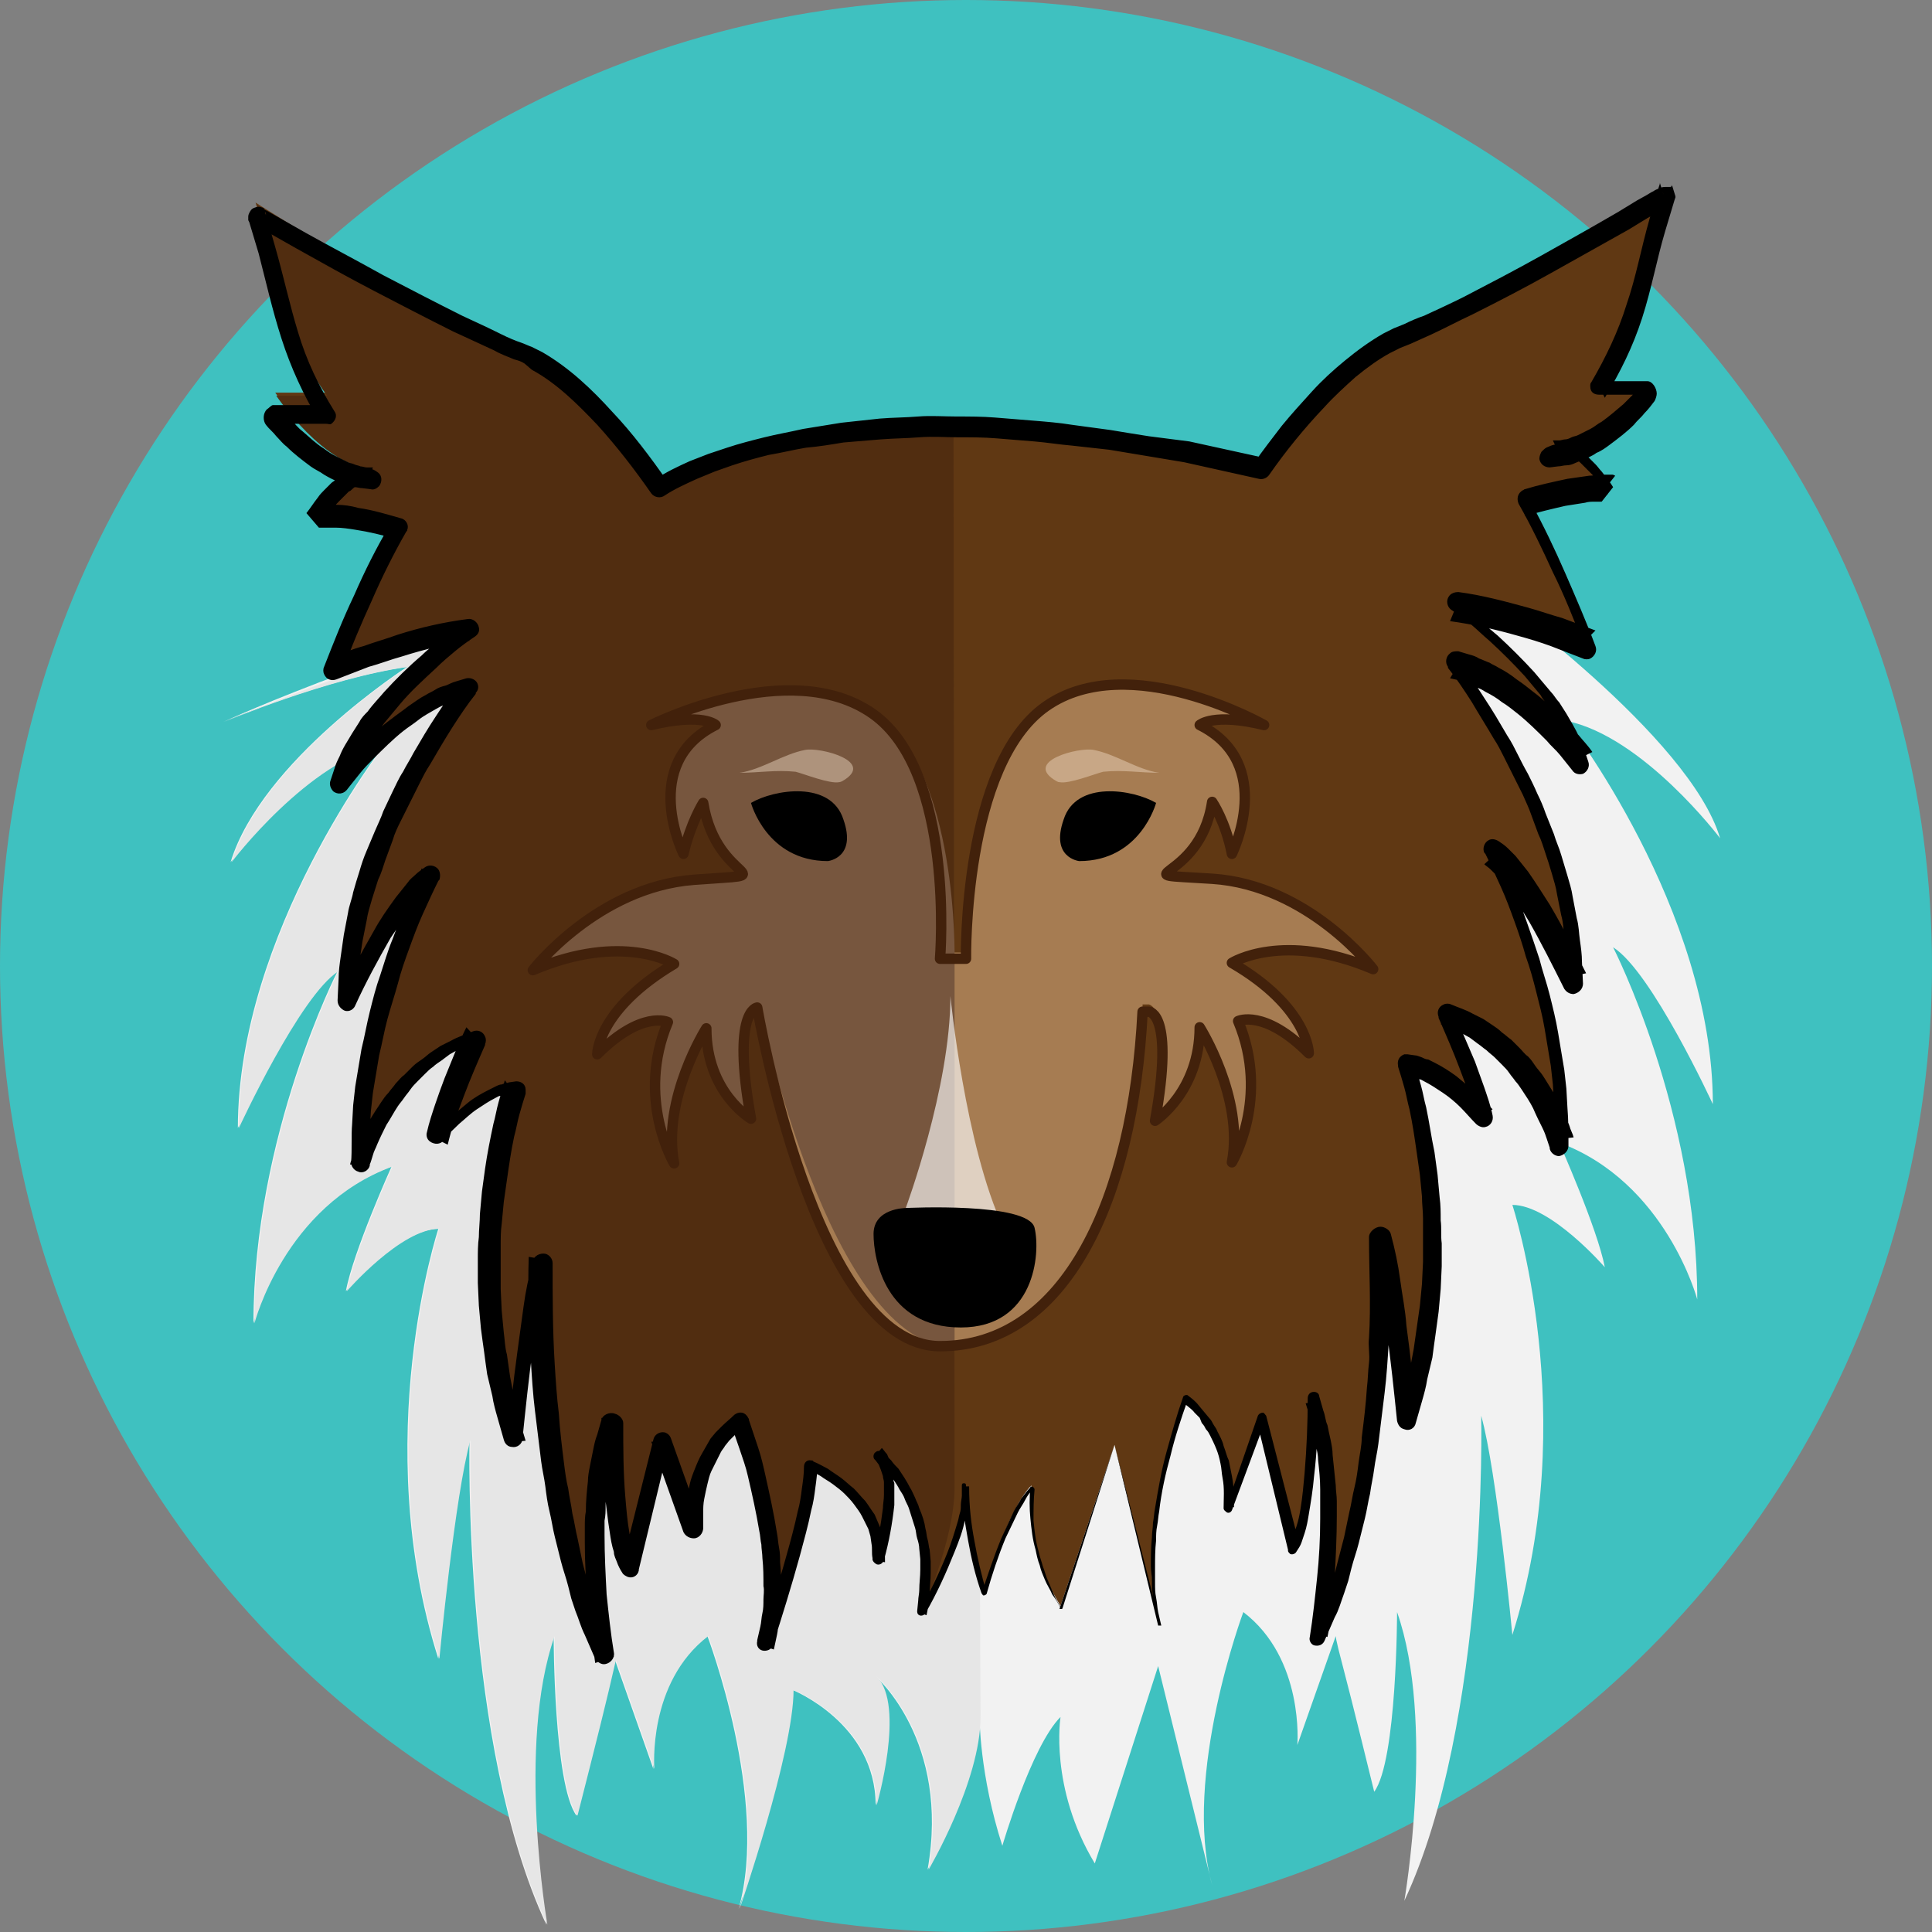 <?xml version="1.0" encoding="utf-8"?>
<!-- Generator: Adobe Illustrator 19.1.0, SVG Export Plug-In . SVG Version: 6.00 Build 0)  -->
<!DOCTYPE svg PUBLIC "-//W3C//DTD SVG 1.1//EN" "http://www.w3.org/Graphics/SVG/1.1/DTD/svg11.dtd">
<svg version="1.1" id="Layer_1" xmlns="http://www.w3.org/2000/svg" xmlns:xlink="http://www.w3.org/1999/xlink" x="0px" y="0px"
	 viewBox="-147.5 301.5 186 186" style="enable-background:new -147.5 301.5 186 186;" xml:space="preserve">
<rect x="-147.5" y="301.5" width="186" height="186" fill="#808080" stroke="none"/>
<style type="text/css">
	.st0{fill:#3FC1C0;}
	.st1{fill:#F2F2F2;}
	.st2{fill:#E6E6E6;}
	.st3{fill:#603813;}
	.st4{fill:#512D10;}
	.st5{fill:#A67C52;}
	.st6{fill:#77563E;}
	.st7{fill:none;stroke:#42210B;stroke-linecap:round;stroke-linejoin:round;stroke-miterlimit:10;}
	.st8{opacity:0.64;fill:#FFFFFF;enable-background:new    ;}
	.st9{opacity:0.46;fill:#EFD9C5;enable-background:new    ;}
</style>
<g id="Layer_1_1_">
	<circle class="st0" cx="-54.5" cy="394.5" r="93"/>
	<path class="st1" d="M-4.1,358.6c0,0,19.3,13.8,22.2,23.6c0,0-7.4-9.8-14.8-11.3c0,0,14.1,18.1,14.1,36.9c0,0-5.9-12.8-9.6-15.1
		c0,0,8.1,15.8,8.1,33.9c0,0-3-11.3-13.3-15.1c0,0,3.7,8.3,4.4,12c0,0-5.2-6-8.9-6c0,0,6.7,20.3,0,41.4c0,0-1.5-15.8-3-21.1
		c0,0,0.7,29.4-7.4,46.7c0,0,3-17.3-0.7-27.8c0,0,0,14.3-2.2,17.3c0,0-2.2-9-3-12s-0.7-3-0.7-3l-3.7,10.5c0,0,0.7-8.3-5.2-12.8
		c0,0-5.9,15.8-3,26.3l-5.2-21.1l-6.1,19c-4.4-7.3-3.3-14.1-3.3-14.1c-2.8,2.8-5.6,12.4-5.6,12.4c-2.2-6.8-2.2-12.4-2.2-12.4
		c0,6.2-5,14.7-5,14.7c2.2-12.4-5-18.6-5-18.6c2.8,2.8,0,12.4,0,12.4c0-7.9-8-11.1-8-11.1c0,6-5.2,21.1-5.2,21.1
		c3-10.5-3-26.3-3-26.3c-5.9,4.5-5.2,12.8-5.2,12.8l-3.7-10.5c0,0,0,0-0.7,3s-3,12-3,12c-2.2-3-2.2-17.3-2.2-17.3
		c-3.7,10.5-0.7,27.8-0.7,27.8c-8.1-17.3-7.4-46.7-7.4-46.7c-1.5,5.3-3,21.1-3,21.1c-6.7-21.1,0-41.4,0-41.4c-3.7,0-8.9,6-8.9,6
		c0.7-3.8,4.4-12,4.4-12c-10.4,3.8-13.3,15.1-13.3,15.1c0-18.1,8.1-33.9,8.1-33.9c-3.7,2.3-9.6,15.1-9.6,15.1
		c0-18.8,14.1-36.9,14.1-36.9c-7.4,1.5-14.8,11.3-14.8,11.3c3-9.8,17-18.8,17-18.8c-7.8,1.1-17.7,5.3-17.7,5.3S-55,338.2-4.1,358.6z
		"/>
	<path class="st2" d="M-53.1,466.8c0,6.2-5,14.7-5,14.7c2.2-12.4-5-18.6-5-18.6c2.8,2.8,0,12.4,0,12.4c0-7.9-8-11.1-8-11.1
		c0,6-5.2,21.1-5.2,21.1c3-10.5-3-26.3-3-26.3c-5.9,4.5-5.2,12.8-5.2,12.8l-3.7-10.5c0,0,0,0-0.7,3s-3,12-3,12
		c-2.2-3-2.2-17.3-2.2-17.3c-3.7,10.5-0.7,27.8-0.7,27.8c-8.1-17.3-7.4-46.7-7.4-46.7c-1.5,5.3-3,21.1-3,21.1
		c-6.7-21.1,0-41.4,0-41.4c-3.7,0-8.9,6-8.9,6c0.7-3.8,4.4-12,4.4-12c-10.4,3.8-13.3,15.1-13.3,15.1c0-18.1,8.1-33.9,8.1-33.9
		c-3.7,2.3-9.6,15.1-9.6,15.1c0-18.8,14.1-36.9,14.1-36.9c-7.4,1.5-14.8,11.3-14.8,11.3c3-9.8,17-18.8,17-18.8
		c-7.8,1.1-17.7,5.3-17.7,5.3s35-15.3,72.3-18.4L-53.1,466.8z"/>
	<path class="st3" d="M-40.2,440.6l4.3,17.3c-2.5-8.7,2.5-21.7,2.5-21.7c4.9,3.7,4.3,10.5,4.3,10.5l3.1-8.7c0,0,0,0,0.6,2.5
		s2.5,9.9,2.5,9.9c1.9-2.5,1.9-14.2,1.9-14.2c3.1,8.7,0.6,22.9,0.6,22.9c6.8-14.2,6.2-38.4,6.2-38.4c1.2,4.3,2.5,17.3,2.5,17.3
		c5.6-17.3,0-34,0-34c3.1,0,7.4,4.9,7.4,4.9C-4.9,405.8-8,399-8,399c8.7,3.1,11.1,12.4,11.1,12.4c0-14.8-6.8-27.8-6.8-27.8
		c3.1,1.9,8,12.4,8,12.4c0-15.5-11.8-30.3-11.8-30.3c6.2,1.2,12.4,9.3,12.4,9.3c-2.5-8-12.4-14.8-12.4-14.8c6.5,0.9,13,3.7,13,3.7
		c-2.8-7.4-6.2-13.6-6.2-13.6c6.5-1.9,8-1.2,8-1.2c-3.7-5.6-5.6-4.1-5.6-4.1c4.6,0,9.3-6.6,9.3-6.6H6.1c4.4-7,4.2-10.9,6.8-18.8
		c0,0-16.7,10.4-26,14.1c-6.1,2.4-13,12.6-13,12.6c-41-10.2-57.8,1.8-57.8,1.8s-6.9-10.3-13-12.7c-9.3-3.7-26-14.4-26-14.4
		c2.6,7.9,2.4,12.3,6.8,18.3h-4.9c0,0,4.6,7,9.3,7c0,0-1.9-1.1-5.6,4.4c0,0,1.5-0.6,8,1.3c0,0-3.4,6.2-6.2,13.6c0,0,6.5-2.8,13-3.7
		c0,0-9.9,6.8-12.4,14.9c0,0,6.2-8,12.4-9.3c0,0-11.8,14.8-11.8,30.3c0,0,4.9-10.5,8-12.4c0,0-6.8,13-6.8,27.8
		c0,0,2.5-9.3,11.1-12.4c0,0-3.1,6.8-3.7,9.9c0,0,4.3-4.9,7.4-4.9c0,0-5.6,16.7,0,34c0,0,1.2-13,2.5-17.3c0,0-0.6,24.1,6.2,38.4
		c0,0-2.5-14.2,0.6-22.9c0,0,0,11.8,1.9,14.2c0,0,1.9-7.4,2.5-9.9s0.6-2.5,0.6-2.5l3.1,8.7c0,0-0.6-6.8,4.3-10.5
		c0,0,4.9,13,2.5,21.7c0,0,4.3-12.4,4.3-17.3c0,0,6.7,2.6,6.7,9.1c0,0,2.3-7.9,0-10.2c0,0,6,5.1,4.2,15.3c0,0,4.2-7,4.2-12.1
		c0,0,0,4.6,1.9,10.2c0,0,2.3-7.9,4.6-10.2c0,0-0.9,5.6,2.8,11.6L-40.2,440.6z"/>
	<path class="st4" d="M-55.6,444.7c0,5.1-3.2,12.1-3.2,12.1c1.9-10.2-4.2-15.3-4.2-15.3c2.3,2.3,0,10.2,0,10.2
		c0-6.5-6.7-9.1-6.7-9.1c0,4.9-4.3,17.3-4.3,17.3c2.5-8.7-2.5-21.7-2.5-21.7c-4.9,3.7-4.3,10.5-4.3,10.5l-3.1-8.7c0,0,0,0-0.6,2.5
		s-2.5,9.9-2.5,9.9c-1.9-2.5-1.9-14.2-1.9-14.2c-3.1,8.7-0.6,22.9-0.6,22.9c-6.8-14.2-6.2-38.4-6.2-38.4c-1.2,4.3-2.5,17.3-2.5,17.3
		c-5.6-17.3,0-34,0-34c-3.1,0-7.4,4.9-7.4,4.9c0.6-3.1,3.7-9.9,3.7-9.9c-8.7,3.1-11.1,12.4-11.1,12.4c0-14.8,6.8-27.8,6.8-27.8
		c-3.1,1.9-8,12.4-8,12.4c0-15.5,11.8-30.3,11.8-30.3c-6.2,1.2-12.4,9.3-12.4,9.3c2.5-8,12.4-14.8,12.4-14.8c-6.5,0.9-13,3.7-13,3.7
		c2.8-7.4,6.2-13.6,6.2-13.6c-6.5-1.9-8-1.2-8-1.2c3.7-5.6,5.6-4.5,5.6-4.5c-4.6,0-9.3-7-9.3-7h4.9c-4.4-6-4.2-10.5-6.8-18.4
		c0,0,16.7,10.6,26,14.3c6.1,2.4,13,12.7,13,12.7s7.9-6.3,28.1-5.9L-55.6,444.7z"/>
	<g>
		<path d="M-40.2,440.6l4.4,17.3c0,0.1,0,0.1-0.1,0.1s-0.1,0-0.1-0.1l0,0l-0.3-1.4c-0.1-0.4-0.1-0.9-0.2-1.4
			c-0.1-0.5-0.1-0.9-0.1-1.4s-0.1-0.9-0.1-1.4c0-0.9,0-1.9,0.1-2.8c0-0.5,0.1-0.9,0.1-1.4c0.1-0.5,0.1-0.9,0.2-1.4
			c0.3-1.8,0.6-3.6,1.1-5.4s1-3.6,1.6-5.3l0,0c0-0.1,0.2-0.2,0.3-0.2h0.1c0.4,0.3,0.8,0.6,1.1,1l0.5,0.6l0.5,0.6
			c0.2,0.2,0.3,0.4,0.4,0.6c0.1,0.2,0.3,0.4,0.4,0.7c0.2,0.4,0.5,0.9,0.6,1.4c0.2,0.5,0.3,1,0.5,1.4c0.1,0.5,0.2,1,0.3,1.5
			c0.2,1,0.2,2,0.2,3l-0.7-0.1l3-8.7c0.1-0.2,0.3-0.3,0.5-0.3c0.1,0,0.2,0.2,0.3,0.3l0,0l3.2,12.4l-0.9-0.2c0.1-0.2,0.3-0.4,0.3-0.7
			c0.1-0.3,0.2-0.5,0.3-0.8c0.2-0.6,0.3-1.1,0.4-1.7c0.2-1.2,0.3-2.4,0.4-3.5c0.2-2.4,0.3-4.8,0.3-7.2l0,0c0-0.3,0.2-0.6,0.6-0.6
			c0.3,0,0.5,0.2,0.5,0.4l0.4,1.4c0.2,0.5,0.2,1,0.4,1.4c0.1,0.5,0.2,1,0.3,1.4c0.1,0.5,0.2,1,0.2,1.5c0.1,1,0.2,1.9,0.3,2.9
			c0,0.5,0.1,1,0.1,1.5s0,1,0,1.5c0,1.9-0.1,3.9-0.2,5.8c-0.1,1.9-0.3,3.9-0.7,5.8l-1.4-0.5l0.9-2.2c0.3-0.7,0.5-1.5,0.8-2.3
			l0.4-1.1l0.3-1.2c0.2-0.8,0.4-1.5,0.6-2.3l0.5-2.4c0.2-0.8,0.3-1.6,0.5-2.4s0.3-1.6,0.4-2.4c0.1-0.8,0.3-1.6,0.3-2.4
			c0.2-1.6,0.4-3.2,0.5-4.8c0.1-0.8,0.1-1.6,0.2-2.4c0.1-0.8-0.1-1.6,0-2.4c0.2-3.2,0-6.5,0-9.7l0,0c0-0.5,0.6-1,1.1-1
			c0.4,0,0.9,0.3,1,0.7c0.4,1.5,0.7,2.9,0.9,4.4s0.5,2.9,0.6,4.4c0.4,2.9,0.7,5.8,1,8.7l-1.8-0.2l0.6-2c0.2-0.7,0.4-1.4,0.5-2.1
			l0.4-2.1c0.1-0.7,0.2-1.4,0.3-2.1c0.1-0.7,0.2-1.4,0.3-2.1l0.2-2.1l0.1-2.1c0-0.7,0-1.4,0-2.1c0-0.7,0-1.4,0-2.1s-0.1-1.4-0.1-2.1
			l-0.2-2.1l-0.3-2.1c-0.2-1.4-0.4-2.8-0.7-4.2c-0.2-0.7-0.3-1.4-0.5-2.1c-0.2-0.7-0.4-1.4-0.6-2v-0.1c-0.1-0.5,0.1-0.9,0.6-1.1
			c0.1,0,0.2,0,0.3,0l0.7,0.1c0.2,0,0.4,0.1,0.7,0.2c0.2,0.1,0.4,0.2,0.6,0.2c0.2,0.1,0.4,0.2,0.6,0.3c0.8,0.4,1.4,0.8,2.1,1.3
			c0.6,0.5,1.2,1,1.8,1.5s1.1,1.1,1.7,1.7l-1.6,0.8c-0.2-0.8-0.4-1.6-0.7-2.4c-0.3-0.8-0.6-1.6-0.9-2.4c-0.6-1.6-1.3-3.2-2-4.8v-0.1
			c-0.2-0.5,0-1,0.5-1.2c0.2-0.1,0.5-0.1,0.7,0c0.7,0.3,1.4,0.5,2.1,0.9l1,0.5c0.3,0.2,0.6,0.4,0.9,0.6c0.3,0.2,0.6,0.4,0.9,0.7
			c0.3,0.2,0.6,0.5,0.9,0.7l0.8,0.8c0.3,0.3,0.5,0.6,0.8,0.8c0.3,0.3,0.5,0.6,0.7,0.9s0.5,0.6,0.7,0.9c0.4,0.6,0.8,1.3,1.2,1.9
			c0.4,0.7,0.7,1.3,1,2c0.1,0.3,0.3,0.7,0.4,1c0.1,0.4,0.3,0.7,0.4,1.1l-1.8,0.2c-0.1-1.2,0-2.4-0.1-3.5L2,405.9l-0.2-1.8
			c-0.1-0.6-0.2-1.2-0.3-1.8l-0.3-1.8c-0.2-1.2-0.5-2.3-0.8-3.5s-0.6-2.3-1-3.4c-0.3-1.1-0.7-2.3-1.1-3.4c-0.4-1.1-0.8-2.2-1.3-3.3
			s-1-2.2-1.5-3.2l-0.1-0.1c-0.2-0.4,0-1,0.4-1.2c0.3-0.2,0.7-0.1,1,0.1s0.6,0.4,0.9,0.7c0.2,0.2,0.5,0.5,0.7,0.7
			c0.4,0.5,0.8,1,1.2,1.5c0.7,1,1.4,2.1,2.1,3.2c1.3,2.2,2.4,4.4,3.5,6.6l-1.8,0.4l-0.1-2c0-0.7-0.1-1.3-0.2-2
			c-0.1-0.7-0.1-1.3-0.3-2l-0.4-2c-0.1-0.7-0.3-1.3-0.5-2c-0.2-0.7-0.4-1.3-0.6-1.9c-0.2-0.6-0.4-1.3-0.7-1.9l-0.7-1.9
			c-0.2-0.6-0.5-1.2-0.8-1.9c-0.3-0.6-0.6-1.2-0.9-1.8c-0.3-0.6-0.6-1.2-0.9-1.8c-0.3-0.6-0.6-1.2-1-1.8c-0.7-1.2-1.4-2.3-2.1-3.5
			c-0.7-1.1-1.5-2.3-2.3-3.3v-0.1c-0.3-0.4-0.2-1,0.2-1.3c0.2-0.2,0.5-0.2,0.8-0.2l1,0.3c0.4,0.1,0.7,0.2,1,0.4
			c0.3,0.1,0.7,0.3,1,0.4c0.3,0.2,0.6,0.3,0.9,0.5c0.6,0.3,1.2,0.7,1.7,1.1c0.6,0.4,1.1,0.8,1.6,1.2c1.1,0.8,2,1.8,3,2.7
			c0.5,0.5,0.9,1,1.4,1.5c0.4,0.5,0.9,1,1.3,1.6l-1.6,0.8l-0.4-1.1c-0.1-0.4-0.3-0.7-0.5-1.1c-0.3-0.7-0.7-1.4-1.1-2.1l-0.7-1
			c-0.2-0.3-0.5-0.6-0.7-1c-0.5-0.6-1-1.2-1.5-1.8c-1.1-1.2-2.2-2.3-3.4-3.4c-0.6-0.5-1.2-1.1-1.8-1.6s-1.3-1-1.9-1.4l0,0
			c-0.4-0.3-0.5-0.9-0.2-1.3c0.2-0.3,0.6-0.4,0.9-0.4c2.3,0.3,4.5,0.9,6.7,1.5c1.1,0.3,2.2,0.7,3.3,1c1.1,0.4,2.1,0.8,3.2,1.2
			l-1.2,1.2c-0.9-2.3-1.8-4.6-2.9-6.8c-1-2.2-2.1-4.5-3.3-6.6l0,0c-0.2-0.5-0.1-1,0.4-1.3c0.1,0,0.1-0.1,0.2-0.1
			c1.3-0.4,2.7-0.7,4.1-1c0.7-0.1,1.4-0.2,2.1-0.3c0.4,0,0.7-0.1,1.1-0.1c0.2,0,0.4,0,0.6,0c0.1,0,0.2,0,0.3,0s0.1,0,0.2,0
			c0.1,0,0.1,0,0.3,0.1l-1.1,1.4c-0.3-0.5-0.7-1-1-1.4c-0.2-0.2-0.4-0.4-0.6-0.6c-0.2-0.2-0.4-0.4-0.6-0.6c-0.1-0.1-0.2-0.2-0.3-0.2
			c-0.1-0.1-0.2-0.2-0.3-0.2c-0.2-0.1-0.4-0.2-0.6-0.3c-0.2-0.1-0.4-0.1-0.5-0.1s-0.1,0-0.2,0.1c0,0-0.1,0.1-0.1,0L2,343.9h0.6
			c0.2,0,0.4-0.1,0.6-0.1c0.2,0,0.4-0.1,0.6-0.2c0.2-0.1,0.4-0.1,0.6-0.2c0.4-0.2,0.8-0.4,1.2-0.6c0.4-0.2,0.7-0.5,1.1-0.7
			c0.7-0.5,1.4-1.1,2.1-1.7c0.3-0.3,0.6-0.6,1-1c0.3-0.3,0.6-0.8,0.9-1.2l0.7,1.3H6.5c-0.5,0-0.9-0.2-0.9-0.8c0-0.2,0-0.3,0.1-0.4
			c1.4-2.4,2.6-4.9,3.4-7.5c0.9-2.6,1.4-5.4,2.2-8.2c0.2-0.7,0.4-1.4,0.6-2.1l0.3-1l0.1-0.3v-0.1l0,0c0.6,2,0.2,0.6,0.3,1l0,0h-0.1
			c0,0-0.1,0-0.1,0.1c0,0.1,0,0.1,0.1,0.2s0.2,0.2,0.3,0.2s0.2,0,0.1,0l-0.2,0.1L12,322l-0.9,0.5l-1.8,1.1c-2.5,1.4-5,2.8-7.5,4.2
			c-2.5,1.4-5,2.7-7.6,4c-1.3,0.6-2.6,1.3-3.9,1.9c-0.7,0.3-1.3,0.6-2,0.9l-1,0.4l-1,0.5c-1.1,0.6-2.2,1.4-3.3,2.3
			c-1,0.9-2.1,1.9-3,2.9c-1.9,2-3.7,4.2-5.3,6.5c-0.2,0.3-0.6,0.5-1,0.4l0,0l-7.2-1.6l-3.6-0.6c-1.2-0.2-2.4-0.4-3.6-0.6l-3.6-0.4
			c-1.2-0.1-2.4-0.3-3.6-0.4l-3.7-0.3c-1.2-0.1-2.4-0.1-3.7-0.1c-1.2,0-2.4-0.1-3.7,0c-1.2,0.1-2.4,0.1-3.7,0.2l-3.6,0.3
			c-1.2,0.2-2.4,0.4-3.6,0.5c-1.2,0.2-2.4,0.5-3.6,0.7c-1.2,0.3-2.3,0.6-3.5,1c-0.6,0.2-1.1,0.4-1.7,0.6l-1.7,0.7
			c-1.1,0.5-2.2,1-3.1,1.6l0,0c-0.4,0.3-1,0.2-1.3-0.2c-1.6-2.3-3.3-4.5-5.2-6.6c-1.9-2-3.9-4-6.3-5.3l-0.7-0.6
			c-0.3-0.2-0.6-0.3-1-0.4c-0.7-0.3-1.3-0.5-2-0.9c-1.3-0.6-2.6-1.2-3.9-1.8c-2.6-1.3-5.1-2.6-7.6-3.9s-5-2.7-7.5-4.1l-3.7-2.1
			l-0.3-0.1l-0.1-0.1l0,0c0,0,0,0,0.1,0s0.3,0.1,0.7-0.1c0.2-0.1,0.4-0.4,0.4-0.5c0-0.2,0-0.3,0-0.4s0-0.1-0.1-0.2v-0.1l0,0v0.1
			l0.1,0.3l0.3,1c0.2,0.7,0.4,1.4,0.6,2.1c0.8,2.8,1.4,5.6,2.2,8.2c0.8,2.7,2,5.2,3.5,7.6c0.3,0.4,0.1,0.9-0.3,1.2
			c-0.1,0.1-0.3,0-0.5,0h-4.9l0.7-1.4c0.3,0.3,0.6,0.7,0.9,1.1c0.3,0.3,0.6,0.7,1,1c0.7,0.6,1.3,1.2,2.1,1.7
			c0.4,0.3,0.7,0.5,1.1,0.7c0.4,0.2,0.8,0.4,1.2,0.6c0.2,0.1,0.4,0.1,0.6,0.2s0.4,0.1,0.6,0.2c0.2,0,0.4,0.1,0.6,0.1h0.6l-0.6,1.6
			c0.1,0.1,0,0,0,0s0,0-0.1,0c0,0-0.1,0-0.2,0s-0.3,0.1-0.5,0.1c-0.2,0.1-0.4,0.2-0.6,0.4c-0.1,0.1-0.2,0.2-0.3,0.2
			c-0.1,0.1-0.2,0.2-0.3,0.3c-0.2,0.2-0.4,0.4-0.6,0.6s-0.4,0.4-0.6,0.7c-0.4,0.4-0.7,0.9-1,1.4l-1.2-1.3c0.2-0.1,0.2-0.1,0.3-0.1
			s0.1,0,0.2-0.1c0.1,0,0.2,0,0.3-0.1c0.2,0,0.4-0.1,0.6-0.1c0.4,0,0.8,0,1.1,0c0.7,0,1.4,0.1,2.1,0.3c1.4,0.2,2.7,0.6,4.1,1
			c0.5,0.1,0.8,0.7,0.6,1.1c0,0.1,0,0.1-0.1,0.2l0,0c-1.2,2.1-2.3,4.3-3.3,6.6c-1,2.2-2,4.5-2.8,6.8l-1.2-1.2
			c1.1-0.5,2.1-0.9,3.2-1.2c1.1-0.4,2.2-0.7,3.3-1.1c2.2-0.7,4.4-1.2,6.7-1.5c0.5-0.1,1,0.3,1.1,0.8c0.1,0.4-0.1,0.7-0.4,0.9l0,0
			c-0.6,0.4-1.3,0.9-1.9,1.4s-1.2,1-1.8,1.6c-1.3,1.2-2.5,2.3-3.5,3.5c-0.5,0.6-1,1.2-1.5,1.8c-0.2,0.3-0.5,0.6-0.7,1l-0.7,1
			c-0.4,0.7-0.8,1.3-1.1,2c-0.2,0.4-0.4,0.7-0.5,1.1l-0.4,1.1l-1.6-0.8c0.4-0.6,0.9-1.1,1.3-1.6s0.9-1,1.4-1.5c0.9-1,1.9-1.9,3-2.7
			c0.5-0.4,1.1-0.8,1.6-1.2c0.6-0.4,1.1-0.8,1.7-1.1c0.3-0.2,0.6-0.3,0.9-0.5c0.3-0.2,0.6-0.3,1-0.4c0.3-0.1,0.6-0.3,1-0.4l1-0.3
			c0.5-0.1,1,0.2,1.1,0.6c0.1,0.3,0,0.6-0.2,0.8v0.1c-0.8,1-1.6,2.2-2.3,3.3c-0.7,1.1-1.4,2.3-2.1,3.5c-0.4,0.6-0.7,1.2-1,1.8
			c-0.3,0.6-0.6,1.2-0.9,1.8s-0.6,1.2-0.9,1.8c-0.3,0.6-0.6,1.2-0.8,1.9l-0.7,1.9c-0.2,0.6-0.4,1.3-0.7,1.9
			c-0.2,0.6-0.4,1.3-0.6,1.9c-0.2,0.7-0.4,1.3-0.5,2l-0.4,2c-0.1,0.7-0.2,1.3-0.3,2c-0.1,0.7-0.2,1.3-0.2,2l-0.1,2l-1.8-0.4
			c1.1-2.3,2.3-4.5,3.5-6.6c0.6-1.1,1.3-2.1,2.1-3.2c0.4-0.5,0.8-1,1.2-1.5c0.2-0.3,0.5-0.5,0.7-0.7c0.2-0.2,0.6-0.5,0.9-0.7
			c0.4-0.3,1-0.2,1.3,0.2c0.2,0.3,0.2,0.7,0.1,1l-0.1,0.1c-0.5,1-1,2.1-1.5,3.2s-0.9,2.2-1.3,3.3s-0.8,2.2-1.1,3.4
			c-0.3,1.1-0.7,2.3-1,3.4c-0.3,1.1-0.5,2.3-0.8,3.5l-0.3,1.8c-0.1,0.6-0.2,1.2-0.3,1.8l-0.2,1.8l-0.1,1.8c-0.1,1.2-0.1,2.4-0.1,3.5
			l-1.8-0.2c0.1-0.4,0.2-0.7,0.4-1.1c0.1-0.4,0.3-0.7,0.4-1c0.3-0.7,0.6-1.4,1-2c0.4-0.7,0.8-1.3,1.2-1.9c0.2-0.3,0.4-0.6,0.7-0.9
			c0.2-0.3,0.5-0.6,0.7-0.9c0.3-0.3,0.5-0.6,0.8-0.8l0.8-0.8c0.3-0.3,0.6-0.5,0.9-0.7s0.6-0.5,0.9-0.7c0.3-0.2,0.6-0.4,0.9-0.6
			l1-0.5c0.7-0.4,1.4-0.6,2.1-0.9c0.5-0.2,1,0,1.2,0.5c0.1,0.2,0.1,0.5,0,0.7v0.1c-0.7,1.6-1.4,3.2-2,4.8c-0.3,0.8-0.6,1.6-0.9,2.4
			c-0.3,0.8-0.5,1.6-0.7,2.4l-1.6-0.8c0.5-0.6,1.1-1.1,1.7-1.7c0.6-0.5,1.2-1,1.8-1.5c0.6-0.5,1.3-0.9,2.1-1.3
			c0.2-0.1,0.4-0.2,0.6-0.3c0.2-0.1,0.4-0.2,0.6-0.2c0.2-0.1,0.4-0.1,0.7-0.2l0.7-0.1c0.5,0,0.9,0.3,0.9,0.8c0,0.1,0,0.2,0,0.3v0.1
			c-0.2,0.6-0.4,1.3-0.6,2c-0.2,0.7-0.3,1.4-0.5,2.1c-0.3,1.4-0.5,2.8-0.7,4.2l-0.3,2.1l-0.2,2.1c-0.1,0.7-0.1,1.4-0.1,2.1
			c0,0.7,0,1.4,0,2.1s0,1.4,0,2.1l0.1,2.1l0.2,2.1c0.1,0.7,0.1,1.4,0.3,2.1c0.1,0.7,0.2,1.4,0.3,2.1l0.4,2.1
			c0.1,0.7,0.3,1.4,0.5,2.1l0.6,2l-1.8,0.2c0.3-2.9,0.6-5.8,1-8.7c0.2-1.5,0.4-2.9,0.6-4.4s0.5-2.9,0.9-4.4c0.1-0.5,0.7-0.8,1.2-0.7
			c0.4,0.1,0.7,0.5,0.7,0.9l0,0c0,3.2,0,6.5,0.2,9.7c0.1,1.6,0.2,3.2,0.4,4.8c0.1,1.6,0.3,3.2,0.5,4.8c0.1,0.8,0.2,1.6,0.4,2.4
			c0.1,0.8,0.3,1.6,0.4,2.4c0.2,0.8,0.3,1.6,0.5,2.4l0.5,2.4c0.2,0.8,0.4,1.5,0.6,2.3l0.3,1.2l0.4,1.1c0.3,0.7,0.5,1.5,0.8,2.2
			l0.9,2.2l-1.8,0.6c-0.3-2-0.5-3.9-0.7-5.8c-0.2-1.9-0.3-3.9-0.3-5.8c0-0.5,0-1,0-1.5s0-1,0.1-1.5c0-1,0.1-2,0.2-2.9
			c0-0.5,0.1-1,0.2-1.5s0.2-1,0.3-1.5c0.1-0.5,0.2-1,0.4-1.5l0.4-1.4c0.1-0.5,0.8-0.8,1.3-0.6c0.4,0.1,0.8,0.5,0.8,0.9l0,0
			c0,2.4,0,4.8,0.2,7.1c0.1,1.2,0.2,2.4,0.4,3.5c0.1,0.6,0.2,1.1,0.3,1.7c0.1,0.3,0.1,0.5,0.2,0.8s0.2,0.4,0.3,0.6l-1.6,0.3
			l3.1-12.4c0.1-0.5,0.6-0.8,1.1-0.7c0.3,0.1,0.5,0.3,0.6,0.6l3.1,8.7l-1.8,0.4c0-0.3,0-0.6,0-0.8c0-0.3,0-0.5,0-0.8
			c0-0.5,0.1-1,0.2-1.6c0.1-0.5,0.2-1,0.3-1.5c0.1-0.5,0.3-1,0.5-1.5s0.4-1,0.7-1.5c0.1-0.2,0.3-0.5,0.4-0.7s0.3-0.5,0.4-0.7
			l0.5-0.6l0.6-0.6c0.4-0.4,0.8-0.7,1.2-1.1c0.4-0.3,0.9-0.3,1.2,0.1c0.1,0.1,0.1,0.2,0.2,0.3v0.1c0.3,0.9,0.6,1.8,0.9,2.7
			c0.3,0.9,0.5,1.8,0.7,2.7c0.4,1.8,0.8,3.6,1.1,5.5c0.1,0.5,0.1,0.9,0.2,1.4s0.1,0.9,0.1,1.4c0.1,0.9,0.1,1.9,0.1,2.8
			c0,0.5,0,0.9-0.1,1.4c0,0.5-0.1,0.9-0.1,1.4c-0.1,0.5-0.1,1-0.2,1.4l-0.3,1.4l-1.5-0.5c1-2.8,1.9-5.6,2.7-8.5
			c0.4-1.4,0.8-2.9,1.1-4.3c0.2-0.7,0.3-1.4,0.4-2.2c0.1-0.7,0.2-1.4,0.2-2.1l0,0c0-0.4,0.3-0.7,0.7-0.6c0.1,0,0.2,0,0.2,0.1
			c0.5,0.2,1,0.5,1.4,0.7c0.4,0.3,0.9,0.6,1.3,0.9s0.8,0.7,1.2,1c0.4,0.4,0.7,0.8,1.1,1.2c0.3,0.4,0.6,0.9,0.9,1.3
			c0.1,0.2,0.2,0.5,0.3,0.7c0.1,0.2,0.2,0.5,0.3,0.7c0.1,0.3,0.2,0.5,0.2,0.8l0.1,0.8c0.1,0.5,0.1,1.1,0.1,1.6l-1.2-0.2
			c0.5-1.6,0.8-3.4,1-5c0-0.4,0.1-0.8,0.1-1.3c0-0.2,0-0.4,0-0.6s0-0.4,0-0.6c0-0.2-0.1-0.4-0.1-0.6l-0.2-0.6l-0.2-0.5l-0.3-0.4
			l-0.1-0.1c-0.2-0.2-0.1-0.6,0.1-0.7c0.2-0.2,0.5-0.1,0.7,0c0.3,0.3,0.5,0.5,0.8,0.8c0.2,0.3,0.5,0.6,0.7,0.8
			c0.4,0.6,0.8,1.2,1.1,1.8c0.2,0.3,0.3,0.6,0.5,1c0.1,0.3,0.3,0.6,0.4,1c0.3,0.7,0.5,1.3,0.6,2c0.1,0.3,0.1,0.7,0.2,1
			s0.1,0.7,0.2,1l0.1,1.1v1.1c0,0.7-0.1,1.4-0.1,2.1c0,0.4-0.1,0.7-0.1,1l-0.2,1l-0.8-0.3c1.1-1.8,2-3.7,2.8-5.7c0.4-1,0.7-2,1-3
			c0.1-0.3,0.1-0.5,0.2-0.8c0.1-0.3,0.1-0.5,0.1-0.8s0.1-0.7,0.1-0.9v-0.9h0.7c0,2,0.2,3.6,0.5,5.2c0.3,1.7,0.7,3.4,1.2,5.1H-53
			c0.6-1.8,1.2-3.6,1.9-5.3c0.4-0.9,0.8-1.7,1.2-2.6c0.2-0.4,0.5-0.8,0.7-1.2c0.3-0.4,0.6-0.8,0.9-1.1c0.1-0.1,0.2-0.1,0.3,0
			c0,0,0.1,0.1,0.1,0.2l0,0c-0.1,1-0.1,2-0.1,3c0.1,1,0.2,2,0.5,3c0.1,0.5,0.3,1,0.4,1.4c0.2,0.5,0.3,1,0.5,1.4
			c0.2,0.5,0.4,0.9,0.6,1.4c0.2,0.5,0.5,0.9,0.7,1.3h-0.2L-40.2,440.6z M-40.2,440.6l-5,15.7c0,0.1-0.1,0.1-0.1,0.1s-0.1,0-0.1-0.1
			c-0.2-0.4-0.5-0.9-0.8-1.3c-0.2-0.5-0.5-0.9-0.7-1.4s-0.4-0.9-0.5-1.4c-0.2-0.5-0.3-1-0.4-1.5c-0.3-1-0.4-2-0.5-3s-0.1-2,0-3.1
			l0.3,0.2c-0.3,0.3-0.6,0.7-0.8,1.1c-0.2,0.4-0.5,0.8-0.7,1.2c-0.4,0.8-0.8,1.7-1.2,2.5c-0.7,1.7-1.3,3.5-1.8,5.3
			c0,0.1-0.2,0.2-0.3,0.2c-0.1,0-0.1-0.1-0.2-0.2c-0.6-1.7-1-3.4-1.3-5.1c-0.3-1.7-0.6-3.4-0.6-5.2c0-0.2,0-0.3,0.2-0.3
			s0.2,0.1,0.2,0.3l0,0l0.1,0.8c0,0.3,0,0.5,0,0.8s0,0.5-0.1,0.8c-0.1,0.3-0.1,0.5-0.1,0.8c-0.2,1.1-0.6,2.1-1,3.1
			c-0.8,2-1.7,4-2.8,5.9c-0.1,0.2-0.4,0.3-0.6,0.2c-0.2-0.1-0.2-0.3-0.2-0.4l0,0l0.1-1c0-0.3,0.1-0.7,0.1-1c0-0.7,0.1-1.3,0.1-2v-1
			l-0.1-1c0-0.3-0.1-0.7-0.2-1c-0.1-0.3-0.1-0.7-0.2-1c-0.2-0.6-0.4-1.3-0.6-1.9c-0.1-0.3-0.3-0.6-0.4-0.9c-0.1-0.3-0.3-0.6-0.5-0.9
			c-0.3-0.6-0.7-1.1-1.1-1.7c-0.2-0.3-0.4-0.5-0.6-0.8c-0.2-0.2-0.5-0.5-0.7-0.7l0.7-0.8c0.2,0.2,0.3,0.4,0.5,0.6
			c0.1,0.2,0.2,0.5,0.3,0.7l0.2,0.7c0,0.2,0.1,0.5,0.1,0.7s0,0.5,0.1,0.7c0,0.2,0,0.5,0,0.7c0,0.5,0,0.9,0,1.4
			c-0.2,1.8-0.5,3.5-1,5.3c-0.1,0.3-0.4,0.5-0.7,0.4c-0.2-0.1-0.4-0.3-0.4-0.5v-0.1c-0.1-0.5,0-0.9-0.1-1.4l-0.1-0.7l-0.2-0.7
			c-0.1-0.2-0.2-0.4-0.3-0.6c-0.1-0.2-0.2-0.4-0.3-0.6c-0.2-0.4-0.5-0.8-0.8-1.2s-0.6-0.7-0.9-1s-0.7-0.6-1.1-0.9s-0.8-0.5-1.2-0.8
			c-0.4-0.2-0.8-0.5-1.2-0.6l0.9-0.6c0,0.8-0.1,1.6-0.2,2.3c-0.1,0.8-0.2,1.5-0.4,2.2c-0.3,1.5-0.7,2.9-1.1,4.4
			c-0.8,2.9-1.7,5.8-2.6,8.6c-0.1,0.4-0.6,0.6-1,0.5c-0.4-0.1-0.6-0.5-0.5-0.9v-0.1l0.3-1.3c0.1-0.4,0.1-0.9,0.2-1.3
			c0.1-0.4,0.1-0.9,0.1-1.3c0-0.4,0.1-0.9,0-1.3c0-0.9,0-1.8-0.1-2.7c0-0.4-0.1-0.9-0.1-1.3c-0.1-0.4-0.1-0.9-0.2-1.3
			c-0.3-1.8-0.7-3.6-1.1-5.3c-0.2-0.9-0.5-1.7-0.8-2.6c-0.3-0.9-0.6-1.7-0.9-2.6l1.4,0.4c-0.3,0.3-0.7,0.5-1,0.9l-0.5,0.5l-0.4,0.5
			c-0.1,0.2-0.3,0.4-0.4,0.6c-0.1,0.2-0.2,0.4-0.3,0.6c-0.2,0.4-0.4,0.8-0.6,1.2s-0.3,0.9-0.4,1.3c-0.1,0.4-0.2,0.9-0.3,1.4
			c-0.1,0.5-0.1,0.9-0.1,1.4c0,0.2,0,0.5,0,0.7s0,0.5,0,0.7l0,0c0,0.5-0.4,1-0.9,1c-0.4,0-0.8-0.2-1-0.6l-3.1-8.7l1.8-0.1l-3,12.4
			v0.1c-0.1,0.5-0.6,0.8-1.1,0.6c-0.2-0.1-0.4-0.2-0.5-0.4c-0.2-0.3-0.4-0.7-0.5-1s-0.3-0.6-0.3-1c-0.2-0.6-0.3-1.2-0.4-1.9
			c-0.2-1.2-0.3-2.4-0.5-3.7c-0.2-2.4-0.3-4.9-0.3-7.3l1.8,0.3l-0.4,1.3c-0.1,0.4-0.2,0.9-0.3,1.3c-0.1,0.4-0.2,0.9-0.3,1.4
			c-0.1,0.5-0.2,0.9-0.2,1.4c-0.1,0.9-0.2,1.9-0.2,2.8c0,0.5,0,0.9-0.1,1.4c0,0.5,0,0.9,0,1.4c0,1.9,0.1,3.8,0.2,5.7
			c0.2,1.9,0.4,3.8,0.7,5.6l0,0c0.1,0.5-0.3,1-0.8,1.1c-0.4,0.1-0.8-0.2-1-0.5l-1-2.3c-0.4-0.8-0.6-1.6-0.9-2.3l-0.4-1.2l-0.3-1.2
			c-0.2-0.8-0.5-1.6-0.7-2.4l-0.6-2.4c-0.2-0.8-0.3-1.6-0.5-2.4c-0.2-0.8-0.3-1.6-0.4-2.4s-0.3-1.6-0.4-2.4
			c-0.2-1.6-0.4-3.3-0.6-4.9c-0.2-1.6-0.3-3.3-0.4-4.9c-0.2-3.3-0.3-6.5-0.2-9.9l1.8,0.3c-0.4,1.3-0.6,2.8-0.8,4.2
			c-0.2,1.4-0.4,2.9-0.6,4.3c-0.4,2.9-0.7,5.8-1,8.7l0,0c0,0.5-0.5,0.9-1,0.8c-0.4,0-0.7-0.3-0.8-0.7l-0.6-2.1
			c-0.2-0.7-0.4-1.4-0.5-2.1l-0.5-2.1c-0.1-0.7-0.2-1.4-0.3-2.2c-0.1-0.7-0.2-1.4-0.3-2.2l-0.2-2.2l-0.1-2.2c0-0.7,0-1.5,0-2.2
			s0-1.5,0.1-2.2c0-0.7,0.1-1.5,0.1-2.2l0.2-2.2l0.3-2.2c0.2-1.4,0.5-2.9,0.8-4.3c0.2-0.7,0.3-1.4,0.5-2.1s0.4-1.4,0.6-2.1l0.9,1.2
			c-0.1,0-0.3,0-0.4,0l-0.4,0.1c-0.1,0-0.3,0.1-0.5,0.2c-0.2,0-0.3,0.1-0.5,0.2c-0.6,0.3-1.2,0.7-1.8,1.1c-0.6,0.4-1.1,0.9-1.7,1.4
			c-0.5,0.5-1.1,1-1.5,1.6l0,0c-0.3,0.4-0.9,0.4-1.3,0.1c-0.3-0.2-0.4-0.6-0.3-0.9c0.2-0.9,0.5-1.8,0.8-2.7c0.3-0.9,0.6-1.7,0.9-2.5
			c0.7-1.7,1.3-3.3,2.1-4.9l1.2,1.3c-0.6,0.3-1.3,0.5-1.9,0.8l-0.9,0.5l-0.8,0.6c-0.3,0.2-0.6,0.4-0.8,0.6c-0.3,0.2-0.5,0.4-0.8,0.7
			l-0.7,0.7c-0.2,0.2-0.5,0.5-0.7,0.8c-0.2,0.3-0.4,0.5-0.6,0.8c-0.2,0.3-0.4,0.5-0.6,0.8c-0.4,0.6-0.7,1.2-1.1,1.8
			c-0.3,0.6-0.6,1.2-0.9,1.9c-0.1,0.3-0.3,0.6-0.4,1c-0.1,0.3-0.2,0.7-0.3,0.9v0.1c-0.1,0.5-0.7,0.8-1.1,0.6
			c-0.4-0.1-0.7-0.5-0.7-0.9c0.1-1.2,0-2.5,0.1-3.7l0.1-1.8l0.2-1.8c0.1-0.6,0.2-1.2,0.3-1.8l0.3-1.8c0.3-1.2,0.5-2.4,0.8-3.6
			c0.3-1.2,0.6-2.4,1-3.5c0.4-1.2,0.7-2.3,1.2-3.5c0.4-1.1,0.9-2.3,1.3-3.4c0.5-1.1,1-2.2,1.5-3.4l1.3,1.2c-0.2,0.2-0.4,0.3-0.6,0.5
			c-0.2,0.2-0.4,0.4-0.6,0.6c-0.4,0.4-0.7,0.9-1.1,1.4c-0.7,1-1.3,2-2,3c-1.2,2.1-2.4,4.3-3.4,6.5l0,0c-0.2,0.5-0.8,0.7-1.2,0.4
			c-0.3-0.2-0.5-0.5-0.5-0.9l0.1-2.1c0-0.7,0.1-1.4,0.2-2.1c0.1-0.7,0.2-1.4,0.3-2.1l0.4-2.1c0.1-0.7,0.4-1.4,0.5-2
			c0.2-0.7,0.4-1.4,0.6-2c0.2-0.7,0.4-1.3,0.7-2l0.8-1.9c0.3-0.7,0.6-1.3,0.8-1.9c0.3-0.6,0.6-1.3,0.9-1.9c0.3-0.6,0.6-1.3,1-1.9
			c0.3-0.6,0.7-1.2,1-1.8c0.7-1.2,1.4-2.4,2.2-3.6c0.8-1.2,1.5-2.3,2.4-3.4l0.9,1.5l-0.9,0.2c-0.3,0.1-0.6,0.2-0.9,0.3
			s-0.6,0.2-0.8,0.4c-0.3,0.1-0.6,0.3-0.8,0.4c-0.5,0.3-1.1,0.6-1.6,1s-1,0.7-1.5,1.1c-1,0.8-1.9,1.7-2.8,2.6
			c-0.5,0.5-0.9,0.9-1.3,1.4s-0.8,1-1.2,1.5l0,0c-0.4,0.6-1,0.6-1.4,0.3c-0.3-0.3-0.4-0.7-0.3-1l0.4-1.2c0.1-0.4,0.3-0.8,0.5-1.2
			c0.3-0.8,0.8-1.5,1.2-2.2l0.7-1.1c0.2-0.4,0.5-0.7,0.8-1c0.5-0.7,1.1-1.3,1.6-1.9c1.1-1.2,2.3-2.4,3.6-3.5
			c0.6-0.6,1.3-1.1,1.9-1.6c0.7-0.5,1.3-1,2-1.5l0.7,1.7c-2.2,0.3-4.3,0.8-6.5,1.5c-1.1,0.3-2.1,0.7-3.2,1c-1,0.4-2.1,0.8-3.1,1.2
			l0,0c-0.5,0.2-1,0-1.2-0.5c-0.1-0.2-0.1-0.5,0-0.7c0.9-2.3,1.8-4.6,2.9-6.9c1-2.3,2.1-4.5,3.4-6.7l0.6,1.3
			c-1.3-0.4-2.6-0.7-3.9-0.9c-0.6-0.1-1.3-0.2-1.9-0.2c-0.3,0-0.6,0-0.9,0c-0.1,0-0.3,0-0.4,0c-0.1,0-0.1,0-0.2,0c0,0,0,0-0.1,0
			c0,0-0.1,0,0,0l-1.2-1.4c0.4-0.5,0.7-1,1.1-1.5c0.2-0.3,0.4-0.5,0.6-0.7c0.2-0.2,0.5-0.5,0.7-0.7c0.1-0.1,0.3-0.2,0.4-0.3
			c0.1-0.1,0.3-0.2,0.4-0.3c0.3-0.2,0.6-0.4,1-0.6c0.4-0.1,0.8-0.3,1.2-0.3c0.2,0,0.5,0,0.7,0.1c0.3,0.1,0.4,0.1,0.8,0.4l0,0
			c0.4,0.3,0.4,0.9,0.1,1.3c-0.2,0.2-0.5,0.4-0.8,0.3l-0.8-0.1c-0.3,0-0.5-0.1-0.8-0.1s-0.5-0.1-0.8-0.2c-0.2-0.1-0.5-0.2-0.7-0.3
			c-0.5-0.2-0.9-0.4-1.4-0.7c-0.4-0.3-0.9-0.5-1.3-0.8c-0.8-0.6-1.6-1.2-2.3-1.9c-0.4-0.3-0.7-0.7-1-1c-0.3-0.4-0.7-0.7-1-1.1
			c-0.3-0.4-0.3-1.1,0.1-1.5c0.2-0.1,0.4-0.4,0.6-0.4l0,0h5.2l-0.8,1.5c-1.5-2.5-2.7-5.1-3.6-7.9c-0.9-2.8-1.5-5.5-2.2-8.2
			c-0.2-0.7-0.4-1.3-0.6-2l-0.3-1l-0.1-0.2v-0.1c0,0,0-0.1,0-0.2s0-0.2,0.1-0.4c0.1-0.2,0.2-0.4,0.5-0.5c0.5-0.2,0.7,0,0.8,0
			s0.1,0.1,0.1,0.1l0,0l0.1,0.1l0.2,0.1l3.7,2.1c2.5,1.4,5,2.7,7.5,4.1c2.5,1.3,5,2.6,7.6,3.9c1.3,0.6,2.6,1.2,3.8,1.8
			c0.6,0.3,1.3,0.6,1.9,0.8c0.3,0.1,0.7,0.3,1,0.4l1,0.5c2.6,1.5,4.8,3.6,6.7,5.7c2,2.1,3.7,4.4,5.4,6.8l-1.3-0.2
			c1.2-0.8,2.3-1.3,3.4-1.8l1.8-0.7c0.6-0.2,1.2-0.4,1.8-0.6c1.2-0.4,2.4-0.7,3.6-1c1.2-0.3,2.4-0.5,3.7-0.8
			c1.2-0.2,2.5-0.4,3.7-0.6l3.7-0.4c1.2-0.1,2.5-0.1,3.7-0.2s2.5,0,3.7,0s2.5,0,3.7,0.1l3.7,0.3c1.2,0.1,2.5,0.2,3.7,0.4l3.7,0.5
			c1.2,0.2,2.4,0.4,3.7,0.6l3.9,0.5l7.3,1.6l-1,0.4c0.8-1.2,1.7-2.3,2.6-3.5c0.9-1.1,1.9-2.2,2.9-3.3c1-1.1,2.1-2.1,3.2-3
			c1.1-0.9,2.3-1.8,3.7-2.6l1-0.5l1-0.4c0.6-0.3,1.3-0.6,1.9-0.8c1.3-0.6,2.6-1.2,3.8-1.8c2.5-1.3,5-2.6,7.5-4s5-2.8,7.4-4.2
			l1.8-1.1l0.9-0.5l0.5-0.3l0.2-0.1c0.1-0.1,0.4-0.2,0.6-0.3c0.2-0.1,0.5-0.1,0.7-0.1c0.1,0,0.2,0,0.3,0s0.1,0,0.1-0.1h0.1l0,0
			c0.1,0.5-0.3-1,0.3,1l0,0v0.1l-0.1,0.3l-0.3,1c-0.2,0.7-0.4,1.3-0.6,2c-0.8,2.7-1.3,5.5-2.2,8.3s-2.1,5.2-3.6,7.7l-0.8-1.6h4.9
			l0,0c0.5,0,0.9,0.7,0.9,1.2c0,0.2-0.1,0.5-0.2,0.7c-0.3,0.4-0.6,0.8-1,1.2c-0.3,0.4-0.7,0.7-1,1.1c-0.7,0.7-1.5,1.3-2.3,1.9
			c-0.4,0.3-0.8,0.6-1.3,0.8c-0.4,0.3-0.9,0.5-1.4,0.7c-0.2,0.1-0.5,0.2-0.7,0.3s-0.5,0.2-0.8,0.2s-0.5,0.1-0.8,0.1l-0.8,0.1
			c-0.5,0-0.9-0.3-1-0.8c0-0.3,0.1-0.5,0.2-0.7l0,0c0.3-0.3,0.4-0.4,0.7-0.5c0.2-0.1,0.5-0.2,0.7-0.2s0.5,0,0.7,0s0.4,0.1,0.6,0.1
			c0.4,0.1,0.7,0.3,1,0.5c0.2,0.1,0.3,0.2,0.4,0.3c0.1,0.1,0.3,0.2,0.4,0.3c0.2,0.2,0.5,0.5,0.7,0.7s0.4,0.5,0.6,0.7
			c0.4,0.5,0.8,1,1.1,1.5l-1.1,1.4c0.1,0,0,0,0,0s0,0-0.1,0H6.4c-0.1,0-0.3,0-0.4,0c-0.3,0-0.6,0-0.9,0.1c-0.6,0.1-1.3,0.2-1.9,0.3
			c-1.3,0.3-2.6,0.6-3.9,1l0.6-1.3c1.2,2.2,2.3,4.5,3.3,6.8s2,4.6,2.9,7c0.2,0.5-0.1,1-0.5,1.2c-0.2,0.1-0.5,0.1-0.7,0l0,0
			c-1-0.4-2.1-0.8-3.1-1.2c-1.1-0.4-2.1-0.7-3.2-1c-2.1-0.6-4.3-1.1-6.5-1.4l0.7-1.7c0.7,0.5,1.4,1,2,1.5s1.3,1.1,1.9,1.6
			c1.2,1.1,2.4,2.3,3.5,3.5c0.5,0.6,1.1,1.3,1.6,1.9c0.3,0.3,0.5,0.7,0.8,1l0.7,1.1c0.4,0.7,0.9,1.5,1.2,2.2
			c0.2,0.4,0.4,0.8,0.5,1.2l0.4,1.2c0.2,0.5-0.1,1-0.5,1.2c-0.4,0.1-0.8,0-1-0.3l0,0c-0.4-0.5-0.8-1-1.2-1.5s-0.9-0.9-1.3-1.4
			c-0.9-0.9-1.8-1.8-2.8-2.6c-0.5-0.4-1-0.8-1.5-1.1c-0.5-0.4-1-0.7-1.6-1c-0.3-0.2-0.5-0.3-0.8-0.4c-0.3-0.1-0.6-0.3-0.8-0.4
			c-0.3-0.1-0.6-0.2-0.9-0.3l-0.9-0.2l0.9-1.5c0.9,1.1,1.7,2.3,2.4,3.4c0.8,1.2,1.5,2.4,2.2,3.6c0.4,0.6,0.7,1.2,1,1.8
			s0.6,1.2,1,1.9c0.3,0.6,0.6,1.2,0.9,1.9c0.3,0.6,0.6,1.3,0.8,1.9l0.8,2c0.2,0.7,0.5,1.3,0.7,2c0.2,0.7,0.4,1.3,0.6,2
			c0.2,0.7,0.4,1.3,0.5,2l0.4,2.1c0.2,0.7,0.2,1.4,0.3,2.1s0.2,1.4,0.2,2.1l0.1,2.1c0,0.5-0.4,0.9-0.9,1c-0.4,0-0.7-0.2-0.9-0.5l0,0
			c-1.1-2.2-2.2-4.4-3.4-6.5c-0.6-1-1.3-2.1-2-3c-0.4-0.5-0.7-0.9-1.1-1.4c-0.2-0.2-0.4-0.4-0.6-0.6c-0.2-0.2-0.4-0.3-0.6-0.5
			l1.3-1.2c0.6,1.1,1.1,2.2,1.5,3.4c0.5,1.1,0.9,2.3,1.3,3.4c0.4,1.1,0.8,2.3,1.2,3.5c0.3,1.2,0.7,2.3,1,3.5
			c0.3,1.2,0.6,2.4,0.8,3.6l0.3,1.8c0.1,0.6,0.2,1.2,0.3,1.8l0.2,1.8l0.1,1.8c0.1,1.2,0.1,2.4,0.1,3.7c0,0.5-0.4,0.9-0.9,1
			c-0.4,0-0.8-0.3-0.9-0.7V412c-0.1-0.3-0.2-0.6-0.3-0.9c-0.1-0.3-0.2-0.6-0.4-1c-0.3-0.6-0.6-1.2-0.9-1.9c-0.3-0.6-0.7-1.2-1.1-1.8
			c-0.2-0.3-0.4-0.6-0.6-0.8c-0.2-0.3-0.4-0.5-0.6-0.8c-0.2-0.3-0.4-0.5-0.7-0.8l-0.7-0.7c-0.2-0.2-0.5-0.4-0.8-0.7
			c-0.3-0.2-0.5-0.4-0.8-0.6l-0.8-0.6l-0.9-0.5c-0.6-0.3-1.2-0.5-1.9-0.8l1.2-1.3c0.7,1.6,1.4,3.3,2.1,4.9c0.3,0.8,0.6,1.7,0.9,2.5
			c0.3,0.9,0.6,1.7,0.8,2.7c0.1,0.5-0.2,1-0.7,1.1c-0.3,0.1-0.7-0.1-0.9-0.3l0,0c-0.5-0.5-1-1.1-1.5-1.6s-1.1-1-1.7-1.4
			c-0.6-0.4-1.2-0.8-1.8-1.1c-0.2-0.1-0.3-0.2-0.5-0.2c-0.2-0.1-0.3-0.1-0.5-0.2l-0.4-0.1c-0.1,0-0.3,0-0.4,0l0.9-1.2
			c0.2,0.7,0.4,1.4,0.6,2.1c0.2,0.7,0.3,1.4,0.5,2.1c0.3,1.4,0.5,2.9,0.8,4.3l0.3,2.2l0.2,2.2c0.1,0.7,0.1,1.5,0.1,2.2
			c0.1,0.7,0,1.5,0.1,2.2c0,0.7,0,1.5,0,2.2l-0.1,2.2l-0.2,2.2c-0.1,0.7-0.2,1.5-0.3,2.2s-0.2,1.4-0.3,2.2l-0.5,2.1
			c-0.1,0.7-0.3,1.4-0.5,2.1l-0.6,2.1c-0.1,0.5-0.6,0.8-1.1,0.6c-0.4-0.1-0.6-0.4-0.7-0.8l0,0c-0.3-2.9-0.6-5.8-1-8.7
			c-0.2-1.4-0.4-2.9-0.6-4.3c-0.2-1.4-0.5-2.9-0.8-4.2l1.9-0.3c0,3.3-0.1,6.6-0.3,9.9c-0.1,1.6-0.2,3.3-0.4,4.9s-0.4,3.3-0.6,4.9
			c-0.1,0.8-0.3,1.6-0.4,2.4c-0.1,0.8-0.3,1.6-0.4,2.4c-0.2,0.8-0.3,1.6-0.5,2.4l-0.6,2.4c-0.2,0.8-0.5,1.6-0.7,2.4l-0.3,1.2
			l-0.4,1.2c-0.3,0.8-0.5,1.6-0.9,2.3l-1,2.3c-0.2,0.4-0.6,0.5-1,0.4c-0.3-0.1-0.5-0.5-0.4-0.8l0,0c0.3-1.9,0.5-3.8,0.7-5.7
			s0.3-3.8,0.3-5.7c0-0.5,0-1,0-1.4c0-0.5,0-1,0-1.4c0-1-0.1-1.9-0.2-2.8c0-0.5-0.1-0.9-0.2-1.4c-0.1-0.5-0.1-0.9-0.3-1.4
			c-0.1-0.5-0.2-0.9-0.3-1.4l-0.4-1.3l1.2-0.2c0,2.4-0.1,4.8-0.4,7.3c-0.1,1.2-0.3,2.4-0.5,3.6c-0.1,0.6-0.2,1.2-0.4,1.8
			c-0.1,0.3-0.2,0.6-0.3,0.9s-0.3,0.6-0.5,0.9c-0.1,0.2-0.4,0.3-0.6,0.2c-0.1-0.1-0.2-0.2-0.2-0.3v-0.1l-3-12.4h0.8l-3.2,8.6
			c-0.1,0.2-0.3,0.3-0.5,0.2c-0.1-0.1-0.3-0.2-0.3-0.4l0,0c0-0.9,0.1-1.9-0.1-2.9c-0.1-0.5-0.1-1-0.2-1.4c-0.1-0.5-0.2-0.9-0.4-1.4
			s-0.4-0.9-0.6-1.3c-0.1-0.2-0.2-0.4-0.4-0.6c-0.1-0.2-0.2-0.4-0.4-0.6L-32,438l-0.5-0.5c-0.3-0.4-0.7-0.6-1.1-1l0.4-0.1
			c-0.6,1.7-1.2,3.5-1.6,5.2c-0.5,1.8-0.9,3.6-1.1,5.4c-0.1,0.5-0.1,0.9-0.2,1.4c-0.1,0.5-0.1,0.9-0.1,1.4c-0.1,0.9-0.1,1.8-0.1,2.7
			c0,0.5,0,0.9,0,1.4s0,0.9,0.1,1.4s0.1,0.9,0.2,1.4l0.3,1.3l-0.3,0L-40.2,440.6z"/>
	</g>
	<path class="st5" d="M-37.5,398.4c-0.9,18-7.4,32.4-19.5,32.4s-17.6-32.5-17.6-32.5s-2.5,0.3-0.6,10.8c0,0-4.3-2.5-4.3-8.7
		c0,0-4.3,6.8-3.1,13c0,0-3.7-6.2-0.6-13.6c0,0-2.5-1.2-6.8,3.1c0,0,0-4.3,7.4-8.7c0,0-4.9-3.1-13.6,0.6c0,0,6.2-8,15.5-8.7
		c9.3-0.7,2.2,0.6,0.9-7.4c0,0-1.2,1.9-1.9,4.9c0,0-4.3-8.7,3.1-12.4c0,0-1.2-1.2-6.2,0c0,0,13.3-6.9,21.3-1.4
		c8,5.6,6.5,23.4,6.5,23.4h2.5c0,0-0.3-18.4,7.7-24s21,1.9,21,1.9c-4.9-1.2-6.2,0-6.2,0c7.4,3.7,3.1,12.4,3.1,12.4
		c-0.6-3.1-1.9-4.9-1.9-4.9c-1.2,8-9.3,6.8,0,7.4c9.3,0.6,15.5,8.7,15.5,8.7c-8.7-3.7-13.6-0.6-13.6-0.6c7.4,4.3,7.4,8.7,7.4,8.7
		c-4.3-4.3-6.8-3.1-6.8-3.1c3.1,7.4-0.6,13.6-0.6,13.6c1.2-6.2-3.1-13-3.1-13c0,6.2-4.3,8.7-4.3,8.7c1.9-10.5-0.6-10.8-0.6-10.8
		h-0.6V398.4z"/>
	<path class="st6" d="M-55.6,393.9c0,0,0.4-18.2-7.6-23.8s-21.4,1.2-21.4,1.2c4.9-1.2,6.1,0,6.1,0c-7.4,3.7-3.1,12.4-3.1,12.4
		c0.6-3.1,1.8-4.9,1.8-4.9c1.2,8,8.3,6.8-0.9,7.4c-9.2,0.6-15.5,8.7-15.5,8.7c8.7-3.7,13.6-0.6,13.6-0.6C-90,398.6-90,403-90,403
		c4.3-4.3,6.8-3.1,6.8-3.1c-3.1,7.4,0.6,13.6,0.6,13.6c-1.2-6.2,3.1-13,3.1-13c0,6.2,4.3,8.7,4.3,8.7c-1.9-10.5,0.8-10.8,0.8-10.8
		s6.8,32.8,18.8,32.8C-55.6,431.2-55.6,393.9-55.6,393.9z"/>
	<path class="st7" d="M-37.5,398.9c-0.9,18-7.4,32.2-19.5,32.2s-17.6-32.6-17.6-32.6s-2.5,0.2-0.6,10.7c0,0-4.3-2.5-4.3-8.7
		c0,0-4.3,6.8-3.1,13c0,0-3.7-6.2-0.6-13.6c0,0-2.5-1.2-6.8,3.1c0,0,0-4.3,7.4-8.7c0,0-4.9-3.1-13.6,0.6c0,0,6.2-8,15.5-8.7
		c9.3-0.7,2.2,0.6,0.9-7.4c0,0-1.2,1.9-1.9,4.9c0,0-4.3-8.7,3.1-12.4c0,0-1.2-1.2-6.2,0c0,0,13.3-6.7,21.3-1.1
		c8,5.6,6.5,23.6,6.5,23.6h2.5c0,0-0.3-18.7,7.7-24.3c8-5.6,21,1.8,21,1.8c-4.9-1.2-6.2,0-6.2,0c7.4,3.7,3.1,12.4,3.1,12.4
		c-0.6-3.1-1.9-5-1.9-5c-1.2,8-9.3,6.8,0,7.4c9.3,0.6,15.5,8.7,15.5,8.7c-8.7-3.7-13.6-0.6-13.6-0.6c7.4,4.3,7.4,8.7,7.4,8.7
		c-4.3-4.3-6.8-3.1-6.8-3.1c3.1,7.4-0.6,13.6-0.6,13.6c1.2-6.2-3.1-13-3.1-13c0,6.2-4.3,9-4.3,9c1.9-10.5-0.6-10.5-0.6-10.5
		L-37.5,398.9L-37.5,398.9z"/>
	<path class="st8" d="M-60.3,417.8c0,0,4.3-11.6,4.3-20.4c0,0,1.4,14.4,5.1,22.3L-60.3,417.8z"/>
	<path d="M-60.3,417.8c0,0-3.1,0-3.1,2.5s1.2,9,8.4,9c7.1,0,7.7-7.1,7.1-9.6S-60.3,417.8-60.3,417.8z"/>
	<path d="M-75.2,378.8c0,0,1.5,5.6,7.4,5.6c0,0,2.8-0.3,1.5-4C-67.5,376.6-73,377.5-75.2,378.8z"/>
	<path d="M-36.2,378.8c0,0-1.5,5.6-7.4,5.6c0,0-2.8-0.3-1.5-4C-43.9,376.6-38.4,377.5-36.2,378.8z"/>
	<path class="st9" d="M-66.7,376.8c-0.9,0.2-3.4-0.8-4.2-1c-1.9-0.2-3.6,0.1-5.4,0.1c2.1-0.3,4.2-1.8,6.3-2.2c1.4-0.3,6.9,1.1,3.6,3
		C-66.6,376.8-66.7,376.8-66.7,376.8z"/>
	<path class="st9" d="M-45.5,376.8c0.9,0.2,3.4-0.8,4.2-1c1.9-0.2,3.6,0.1,5.4,0.1c-2.1-0.3-4.2-1.8-6.3-2.2c-1.4-0.3-6.9,1.1-3.6,3
		C-45.6,376.8-45.6,376.8-45.5,376.8z"/>
</g>
<g id="freckles">
</g>
</svg>
